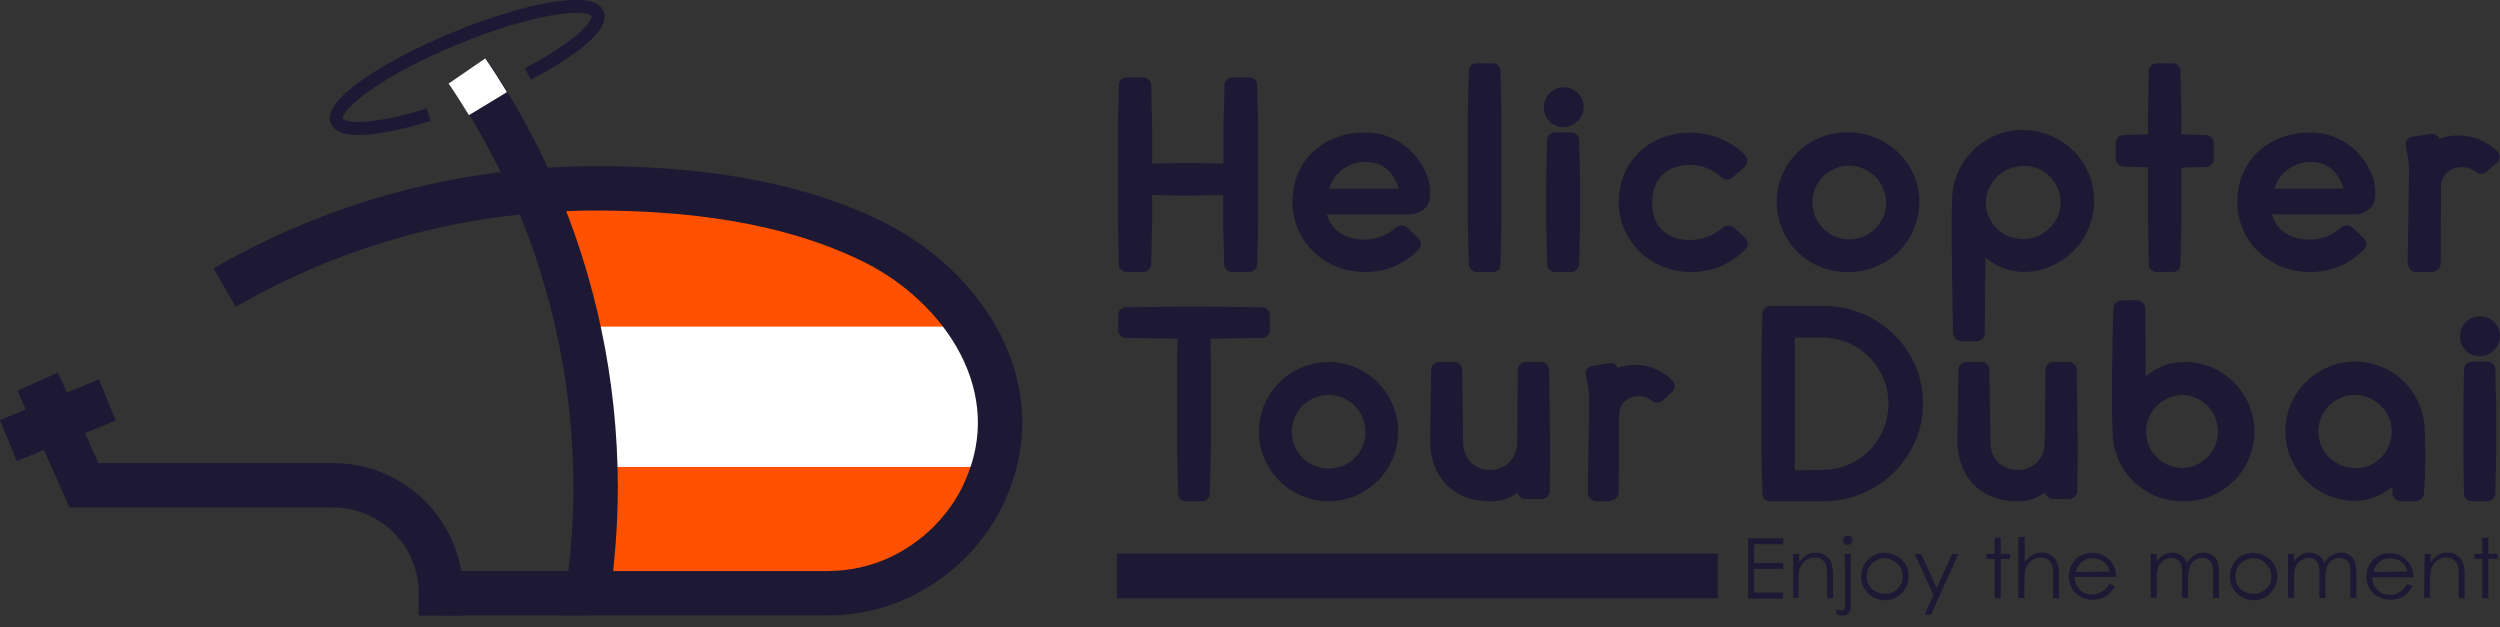 <?xml version="1.0" encoding="utf-8"?>
<!-- Generator: Adobe Illustrator 24.1.1, SVG Export Plug-In . SVG Version: 6.00 Build 0)  -->
<svg version="1.1" id="Layer_1" xmlns="http://www.w3.org/2000/svg" xmlns:xlink="http://www.w3.org/1999/xlink" x="0px" y="0px"
	 viewBox="0 0 750.1 188.2" style="enable-background:new 0 0 750.1 188.2;" xml:space="preserve">
<rect x="0" y="0" width="750.1" height="188.2" fill="#333333" stroke="none"/>
<style type="text/css">
	.st0{fill:#FF5100;}
	.st1{fill:#FFFFFF;}
	.st2{fill:none;stroke:#1D1934;stroke-width:13.33;stroke-miterlimit:10;}
	.st3{fill:none;stroke:#FFFFFF;stroke-width:13.33;stroke-miterlimit:10;}
	.st4{fill:none;stroke:#1D1934;stroke-width:3.91;stroke-miterlimit:10;}
	.st5{fill:#1D1934;}
</style>
<g id="Layer_2_1_">
	<g id="Layer_1-2">
		<polygon class="st0" points="173.9,56.6 230.8,61.8 272.9,79.2 290.7,97.5 300.1,123.3 290.7,155.6 263.9,175.6 178.6,175.6 
			178.6,130 163.5,65.7 		"/>
		<rect x="173.9" y="98" class="st1" width="121.6" height="42.1"/>
		<line class="st2" x1="178.6" y1="145.6" x2="178.6" y2="145.6"/>
		<line class="st2" x1="178.6" y1="146.3" x2="178.6" y2="145.6"/>
		<path class="st2" d="M67.4,86.3c28.3-16.4,60-26.3,92.6-29c6.1-0.5,12.3-0.8,18.5-0.8c28.1,0,58.1,3.5,83.6,16.1
			c27.2,13.5,47.3,43.9,33.5,74.5l-0.6,1.4c-5.2,10.7-13.9,19.3-24.6,24.5c-6.9,3.3-14.5,5-22.1,5h-71.9c1.5-10.5,2.3-21.2,2.3-31.8
			v-0.7c-0.1-30.4-6.4-60.4-18.5-88.2c-5.5-12.6-12.2-24.6-19.9-36"/>
		<line class="st2" x1="32.2" y1="120" x2="2.5" y2="132.2"/>
		<path class="st3" d="M146.4,31.1c-2-3.3-4.1-6.6-6.3-9.8"/>
		<path class="st2" d="M132.3,184.7V178c0-17.9-14.5-32.4-32.4-32.4l0,0H25.2l-13.9-31.1"/>
		<path class="st4" d="M158.4,22.2C172,15,180.8,7.8,179.3,4.1c-2-4.8-21.1-1.5-42.7,7.4s-37.5,20-35.5,24.8
			c1.5,3.7,12.8,2.7,27.5-1.9"/>
		<path class="st5" d="M376.1,25.5l0.3,12.5v28.8l-0.3,12.5c0,0.7-0.5,1.3-1.3,1.4c0,0,0,0-0.1,0h-5.1c-0.8,0-1.4-0.6-1.4-1.4
			L368,66.8v-9.3l-10.4,0.2H354l-9.3-0.2v9.3l-0.3,12.5c0,0.8-0.6,1.4-1.4,1.4h-5c-0.7,0-1.3-0.6-1.3-1.3c0,0,0,0,0-0.1l-0.3-12.5
			V38l0.3-12.5c0-0.7,0.6-1.3,1.3-1.4h5c0.7,0,1.4,0.6,1.4,1.4l0.3,12.5v12l9.3-0.2h3.7l10.4,0.2V38l0.2-12.5
			c0.1-0.7,0.7-1.3,1.4-1.4h5.1C375.5,24.1,376.1,24.7,376.1,25.5z"/>
		<path class="st5" d="M374.8,81.6h-5.1c-1.2,0-2.3-1-2.4-2.2v-0.1L367,66.8v-8.3l-9.4,0.2H354l-8.3-0.2v8.3l-0.3,12.6
			c-0.1,1.2-1.1,2.2-2.4,2.2h-5c-1.2,0-2.3-1-2.3-2.2v-0.1l-0.3-12.5V38l0.3-12.5c0-1.3,1-2.3,2.3-2.3h5c1.2,0,2.2,1,2.4,2.2v0.1
			l0.3,12.5v11.1l8.3-0.2h3.7l9.4,0.2V38l0.3-12.6c0.1-1.2,1.1-2.2,2.4-2.2h5.1c1.3,0,2.3,1.1,2.3,2.3l0.3,12.5v28.8l-0.3,12.6
			C377.1,80.6,376.1,81.6,374.8,81.6L374.8,81.6z M369.3,79.3c0,0.2,0.2,0.5,0.5,0.5h5.1c0.2,0,0.4-0.2,0.4-0.4l0.3-12.6V38
			l-0.3-12.5c0-0.2-0.2-0.4-0.4-0.4h-5.1c-0.2,0-0.4,0.3-0.5,0.5L369,38v13.1l-11.3-0.3H354L343.8,51V38l-0.2-12.5
			c0-0.3-0.2-0.5-0.5-0.5H338c-0.2,0-0.4,0.2-0.4,0.4L337.4,38v28.8l0.3,12.5c0,0.3,0.1,0.4,0.4,0.4h5c0.3,0,0.5-0.2,0.5-0.5
			l0.3-12.5V56.5l10.3,0.3h3.7l11.3-0.3v10.3L369.3,79.3z"/>
		<path class="st5" d="M428.1,59.4c-0.1,2.3-2.6,4-4.9,4h-25.3c-0.4,0-0.7,0.3-0.8,0.7c0,0.1,0,0.1,0,0.2c1.6,6.2,6.9,8.6,12.6,8.6
			c3.6-0.1,7.1-1.5,9.8-3.9c0.6-0.6,1.5-0.6,2.1,0l3.3,3.2c0.6,0.5,0.7,1.4,0.2,2c-0.1,0.1-0.1,0.1-0.2,0.2
			c-4.1,4.1-9.6,6.4-15.4,6.3c-12.8,0-22.4-10.3-20.6-23.1c1.5-11.2,11.6-17.8,23-16.7c9.3,1,16.2,9.7,16.2,16.7
			C428.2,57.6,428.2,58.4,428.1,59.4z M397.8,56.5c-0.1,0.4,0.1,0.8,0.5,1c0.1,0,0.1,0,0.2,0h21.3c0.4,0,0.8-0.4,0.8-0.8
			c0-0.1,0-0.1,0-0.2c-1.2-4.1-4.2-8.8-10.9-8.8C404.2,47.6,399.3,51.2,397.8,56.5z"/>
		<path class="st5" d="M409.6,81.6c-6.4,0.1-12.5-2.6-16.7-7.3c-4-4.6-5.8-10.8-4.9-16.9c1.5-11.4,11.6-18.7,24-17.5
			c9.8,1,17.1,10.1,17.1,17.6c0,0,0,0.8-0.1,1.9c-0.1,2.9-3.2,4.9-5.8,4.9h-25.1c1.9,6.6,8,7.6,11.6,7.6c3.4-0.1,6.6-1.4,9.1-3.6
			c1-0.9,2.5-0.9,3.4,0l3.3,3.1c1,0.9,1.1,2.4,0.2,3.4c-0.1,0.1-0.1,0.1-0.2,0.2C421.4,79.3,415.6,81.7,409.6,81.6z M409.4,41.7
			c-10.2,0-18.2,6.4-19.5,16c-0.9,5.5,0.8,11.1,4.4,15.4c3.9,4.3,9.5,6.8,15.3,6.7c5.5,0.1,10.8-2.1,14.8-6c0.1-0.1,0.2-0.3,0.2-0.4
			s-0.1-0.3-0.2-0.4l-3.4-3.2c-0.2-0.2-0.6-0.2-0.8,0c-2.9,2.5-6.6,4-10.4,4.2c-7.1,0-12-3.4-13.5-9.3v-0.1c-0.2-0.9,0.4-1.8,1.4-2
			c0.1,0,0.2,0,0.3,0h25.3c1.8,0,3.9-1.4,3.9-3.1l0,0c0.1-1,0.1-1.8,0.1-1.8c0-6.5-6.7-14.8-15.4-15.7
			C411,41.8,410.2,41.7,409.4,41.7z M419.8,58.5h-21.3c-1,0-1.7-0.8-1.7-1.7c0-0.2,0-0.4,0.1-0.5c1.7-5.7,6.9-9.6,12.8-9.5
			c7.8,0,10.7,5.9,11.8,9.5c0.2,0.5,0.1,1.1-0.2,1.6C420.9,58.3,420.4,58.5,419.8,58.5z M419.7,56.8L419.7,56.8z M398.8,56.6h20.9
			c-1.2-3.7-3.8-8-9.9-8C404.7,48.5,400.2,51.8,398.8,56.6L398.8,56.6z"/>
		<path class="st5" d="M449.4,21.4l0.3,12.9v32l-0.3,13c0,0.8-0.6,1.4-1.4,1.4h-4.9c-0.8,0-1.4-0.6-1.4-1.4l-0.3-13v-32l0.3-12.9
			c0-0.8,0.6-1.4,1.4-1.4l0,0h4.9C448.8,20,449.4,20.6,449.4,21.4C449.4,21.3,449.4,21.3,449.4,21.4z"/>
		<path class="st5" d="M448,81.6h-4.9c-1.3,0-2.3-1-2.4-2.3l-0.3-13v-32l0.3-13c0-1.3,1-2.3,2.3-2.3l0,0h4.9c1.3,0,2.3,1,2.3,2.3
			l0,0l0.3,12.9v32l-0.3,13C450.4,80.6,449.3,81.6,448,81.6L448,81.6z M443.1,20.9c-0.2,0-0.4,0.2-0.5,0.4l0,0l-0.3,13v32l0.3,13
			c0,0.2,0.2,0.4,0.5,0.4h4.9c0.2,0,0.4-0.2,0.5-0.4l0.2-13v-32l-0.2-12.9c0-0.2-0.2-0.4-0.5-0.4l0,0L443.1,20.9z"/>
		<path class="st5" d="M474.2,32.2c-0.1,2.8-2.4,5-5.2,5c-2.8,0.1-5.2-2-5.3-4.8s2-5.2,4.8-5.3c0.1,0,0.3,0,0.4,0
			C471.8,27.1,474.1,29.3,474.2,32.2z M471.4,40.8h-4.8c-0.8,0-1.5,0.6-1.5,1.4l0,0l-0.3,12.9v11.2l0.3,13c0,0.8,0.7,1.4,1.5,1.4
			h4.8c0.8,0,1.4-0.6,1.4-1.3l0,0l0.3-13V55.1l-0.3-12.9C472.8,41.4,472.2,40.8,471.4,40.8C471.4,40.8,471.4,40.7,471.4,40.8z"/>
		<path class="st5" d="M471.4,81.6h-4.8c-1.3,0-2.4-1-2.4-2.3l-0.3-13V55.1l0.3-13c0-1.3,1.1-2.4,2.4-2.4l0,0h4.8
			c1.3,0,2.4,1,2.4,2.3c0,0,0,0,0,0.1l0.3,13v11.2l-0.3,13C473.7,80.6,472.7,81.6,471.4,81.6L471.4,81.6z M466.6,41.7
			c-0.3,0-0.5,0.2-0.5,0.5l0,0l-0.3,13v11.1l0.2,13c0,0.3,0.3,0.5,0.5,0.4h4.8c0.2,0,0.4-0.2,0.5-0.4l0,0l0.3-13V55.1l-0.3-12.9
			c0-0.3-0.1-0.5-0.4-0.5c0,0,0,0-0.1,0C471.3,41.7,466.6,41.7,466.6,41.7z M469,38.2c-3.3-0.1-5.9-2.9-5.8-6.2s2.9-5.9,6.2-5.8
			c3.2,0.1,5.8,2.7,5.8,6C475,35.5,472.3,38.1,469,38.2L469,38.2z M469,28c-2.3-0.1-4.2,1.6-4.3,3.9s1.6,4.2,3.9,4.3
			c0.1,0,0.3,0,0.4,0c2.3,0.1,4.2-1.6,4.3-3.9s-1.6-4.2-3.9-4.3C469.3,28,469.1,28,469,28z"/>
		<path class="st5" d="M522.9,72.1c0.6,0.5,0.7,1.4,0.2,2l-0.1,0.1c-4.2,4.3-10,6.6-16,6.5c-11.3-0.1-20.4-8.9-20.4-19.9
			s8-20,20.5-20c6.4,0,12.6,3,15.8,6.5c0.5,0.6,0.4,1.5-0.2,2.1l-3.4,3.1c-0.6,0.5-1.5,0.6-2.1,0.1c-2.7-2.7-6.4-4.1-10.3-4
			c-7.5,0-12.2,4.9-12.2,12.3S498.8,73,507,73c3.8,0,7.6-1.5,10.4-4c0.6-0.5,1.4-0.4,2,0.1L522.9,72.1z"/>
		<path class="st5" d="M507.3,81.6H507c-11.8-0.1-21.3-9.4-21.3-20.8c0-12.2,9-21,21.5-21c7.1,0,13.4,3.4,16.5,6.8v0.1
			c0.8,1,0.7,2.5-0.3,3.4l-3.5,3.1c-0.9,0.9-2.3,0.9-3.3,0.1c-2.6-2.5-6.1-3.9-9.7-3.8c-6.9,0-11.2,4.3-11.2,11.3S499.9,72,507.1,72
			c3.6,0,7.1-1.3,9.9-3.8c1-0.8,2.4-0.7,3.3,0.1l3.3,3c0.5,0.4,0.8,1.1,0.8,1.7c0,0.7-0.2,1.3-0.7,1.8
			C519.4,79.3,513.4,81.7,507.3,81.6z M507.1,41.7c-11.5,0-19.6,7.9-19.6,19.1c0,10.4,8.7,18.9,19.4,18.9c5.7,0.2,11.3-2.1,15.3-6.2
			c0.1-0.1,0.2-0.2,0.2-0.4c0-0.1-0.1-0.3-0.2-0.3l0,0l-3.3-3.1c-0.2-0.2-0.5-0.2-0.7,0c-3,2.7-6.9,4.2-11,4.2
			c-8.3,0-13.2-4.9-13.2-13.1s5.1-13.2,13.1-13.2c4-0.1,8,1.4,10.9,4.2c0.2,0.2,0.6,0.1,0.8,0l3.4-3.1c0.2-0.2,0.2-0.6,0.1-0.8
			C518.2,43.9,512.8,41.7,507.1,41.7z"/>
		<path class="st5" d="M575,60.7c0.2,11.3-8.7,20.6-20,20.8s-20.6-8.7-20.8-20s8.7-20.6,20-20.8c0.1,0,0.3,0,0.4,0
			c11.1-0.2,20.3,8.7,20.5,19.9C575,60.6,575,60.7,575,60.7z M542.3,60.7c-0.2,6.8,5.2,12.4,12,12.6s12.4-5.2,12.6-12
			c0.2-6.8-5.2-12.4-12-12.6c-0.1,0-0.2,0-0.3,0C547.8,48.7,542.4,54,542.3,60.7L542.3,60.7z"/>
		<path class="st5" d="M554.5,81.6c-11.6,0.3-21.1-8.9-21.4-20.5S542,40,553.6,39.7c0.3,0,0.6,0,0.9,0c11.8,0,21.4,9.4,21.4,20.9
			C575.8,72.4,566.2,81.8,554.5,81.6z M554.5,41.7c-10.5,0.3-18.8,9-18.5,19.5s9,18.8,19.5,18.5c10.3-0.3,18.5-8.7,18.5-19
			C573.9,50.1,565.2,41.6,554.5,41.7L554.5,41.7z M554.5,73.7c-7.2-0.2-12.9-6.1-12.7-13.3s6.1-12.9,13.3-12.7
			c7.1,0.2,12.7,5.9,12.7,13C567.7,67.9,561.8,73.8,554.5,73.7C554.6,73.7,554.5,73.7,554.5,73.7L554.5,73.7z M554.5,49.7
			c-6.1,0.2-10.9,5.3-10.7,11.4s5.3,10.9,11.4,10.7c6-0.2,10.8-5.1,10.7-11.1C565.8,54.5,560.7,49.6,554.5,49.7L554.5,49.7
			L554.5,49.7z"/>
		<path class="st5" d="M586.7,59.8c0.3-11.3,9.7-20.1,20.9-19.8c11.3,0.3,20.1,9.7,19.8,20.9c-0.3,11-9.3,19.8-20.4,19.8
			c-4.3,0-9.6-2.3-11.8-5.3c-0.1-0.1-0.2-0.2-0.3-0.1c-0.1,0-0.1,0.1-0.1,0.2l-0.2,24.3c0,0.9-0.8,1.6-1.7,1.6h-4.4
			c-0.9,0-1.6-0.7-1.6-1.6C587,99.8,586.2,70.3,586.7,59.8z M605.5,72.5c6.5,0.7,12.4-4,13.1-10.6c0.7-6.5-4-12.4-10.6-13.1
			c-6.5-0.7-12.4,4-13.1,10.6c-0.1,1-0.1,1.9,0,2.9C595.8,67.7,600.1,71.9,605.5,72.5L605.5,72.5z"/>
		<path class="st5" d="M593,102.4h-4.4c-1.4,0-2.6-1.1-2.6-2.6c0-0.3-0.7-29.6-0.3-40.1h1h-1c0.3-11.8,10.1-21.1,21.9-20.7
			s21.1,10.1,20.7,21.9c-0.3,11.5-9.8,20.7-21.3,20.7c-4.1-0.1-8.1-1.6-11.3-4.3l-0.2,22.5C595.6,101.3,594.4,102.4,593,102.4z
			 M607.1,41.7c-10.3-0.1-18.8,7.8-19.4,18.1c-0.5,10.4,0.3,39.7,0.3,40c0,0.4,0.3,0.7,0.7,0.7l0,0h4.4c0.4,0,0.7-0.3,0.7-0.7
			l0.2-24.3c0-0.6,0.6-1.1,1.2-1.1c0.4,0,0.7,0.2,0.9,0.5c2,2.7,7,4.8,11.1,4.8c10.5,0,19-8.5,19-19S617.6,41.7,607.1,41.7
			L607.1,41.7z M594.5,76L594.5,76z M595.8,75.5L595.8,75.5z M607.1,73.6c-0.6,0-1.1,0-1.7-0.1c-5.9-0.7-10.5-5.2-11.3-11.1
			c-0.5-3.9,0.8-7.8,3.6-10.6c2.9-2.9,7-4.3,11.1-3.8c5.9,0.7,10.5,5.2,11.3,11.1c0.5,3.9-0.8,7.8-3.6,10.6
			C614,72.2,610.6,73.6,607.1,73.6L607.1,73.6z M607.1,49.8c-3,0-6,1.2-8.1,3.4c-2.4,2.4-3.5,5.7-3.1,9c0.7,5,4.7,8.9,9.7,9.4l0,0
			c3.5,0.5,7-0.7,9.5-3.3c2.4-2.4,3.5-5.7,3.1-9c-0.7-5-4.7-8.9-9.7-9.5C608.1,49.8,607.6,49.8,607.1,49.8L607.1,49.8z"/>
		<path class="st5" d="M663.2,42.9v4.8c0,0.8-0.6,1.4-1.4,1.5l-8.2,0.2v17l-0.3,13c0,0.8-0.6,1.4-1.4,1.4h-4.8
			c-0.8,0-1.5-0.6-1.5-1.4l-0.3-13v-17l-8.2-0.2c-0.8,0-1.4-0.6-1.4-1.4v-4.9c0-0.8,0.6-1.4,1.4-1.5l8.2-0.2v-6.9l0.3-12.9
			c0-0.8,0.7-1.4,1.4-1.4l0,0h4.8c0.8,0,1.4,0.6,1.4,1.3l0,0l0.3,12.9v6.9l8.2,0.2C662.6,41.5,663.2,42.1,663.2,42.9z"/>
		<path class="st5" d="M651.9,81.6h-4.8c-1.3,0-2.4-1-2.4-2.3l-0.2-13V50.2l-7.4-0.2c-1.2-0.1-2.2-1.1-2.3-2.3v-4.8
			c0-1.3,1-2.3,2.3-2.4h0.1l7.3-0.2v-6l0.2-13c0-1.3,1.1-2.3,2.4-2.3l0,0h4.8c1.3,0,2.3,1,2.3,2.3c0,0,0,0,0,0.1l0.3,12.9v6l7.4,0.2
			c1.3,0.1,2.2,1.1,2.3,2.4v4.8c0,1.3-1,2.3-2.3,2.4h-0.1l-7.3,0.2v16.1l-0.3,13C654.2,80.6,653.2,81.6,651.9,81.6z M637.2,48.1
			l9.1,0.3v17.9l0.3,13c0,0.3,0.3,0.5,0.5,0.4h4.8c0.2,0,0.4-0.2,0.5-0.4l0.3-13V48.4l9.1-0.3c0.2,0,0.5-0.2,0.5-0.5v-4.8
			c0-0.3-0.3-0.5-0.5-0.5l-9.1-0.3v-7.8l-0.3-12.9c0-0.2-0.2-0.4-0.4-0.5l0,0h-4.8c-0.2,0-0.5,0.1-0.5,0.4l-0.3,13V42l-9.1,0.3
			c-0.3,0-0.5,0.1-0.5,0.5v4.8C636.7,48,637,48.1,637.2,48.1z"/>
		<path class="st5" d="M711.7,59.4c-0.1,2.3-2.6,4-4.9,4h-25.3c-0.4,0-0.7,0.3-0.8,0.7c0,0.1,0,0.1,0,0.2c1.6,6.2,6.9,8.6,12.6,8.6
			c3.6-0.1,7-1.5,9.8-3.9c0.6-0.6,1.5-0.6,2.2,0l3.3,3.2c0.6,0.5,0.7,1.4,0.1,2l-0.1,0.1c-4.1,4.1-9.6,6.4-15.4,6.3
			c-12.8,0-22.4-10.3-20.6-23.1c1.5-11.2,11.6-17.8,23-16.7c9.3,1,16.2,9.7,16.2,16.7C711.8,57.6,711.8,58.4,711.7,59.4z
			 M681.4,56.5c-0.1,0.4,0.1,0.9,0.6,1c0.1,0,0.1,0,0.2,0h21.3c0.4,0,0.8-0.4,0.8-0.8c0-0.1,0-0.1,0-0.2c-1.3-4.1-4.2-8.8-10.8-8.8
			C687.8,47.6,682.9,51.2,681.4,56.5z"/>
		<path class="st5" d="M693.1,81.6c-6.4,0.1-12.4-2.6-16.7-7.3c-4-4.6-5.8-10.8-4.9-16.9c1.5-11.3,11.6-18.7,24.1-17.5
			c9.8,1,17.1,10.1,17.1,17.6c0,0,0,0.8-0.1,1.9c-0.1,2.9-3.2,4.9-5.8,4.9h-25.1c1.8,6.6,8,7.6,11.6,7.6c3.4-0.1,6.6-1.4,9.1-3.6
			c1-0.9,2.5-0.9,3.5,0l3.3,3.1c1,0.9,1.1,2.4,0.2,3.4c-0.1,0.1-0.1,0.1-0.2,0.2C704.9,79.3,699.2,81.7,693.1,81.6z M693,41.7
			c-10.2,0-18.2,6.4-19.5,16c-0.9,5.5,0.8,11.2,4.4,15.4c3.9,4.3,9.4,6.8,15.3,6.7c5.5,0.1,10.8-2.1,14.8-6c0.1-0.1,0.2-0.3,0.2-0.4
			s-0.1-0.3-0.2-0.4l-3.3-3.2c-0.2-0.2-0.6-0.2-0.8,0c-2.9,2.5-6.6,4-10.4,4.2c-7.1,0-12-3.4-13.5-9.3v-0.1c-0.1-0.5,0-1,0.4-1.4
			c0.3-0.4,0.8-0.6,1.3-0.6H707c1.8,0,3.9-1.4,3.9-3.1l0,0c0.1-1,0.1-1.8,0.1-1.8c0-6.5-6.7-14.8-15.4-15.7
			C694.6,41.8,693.8,41.7,693,41.7z M703.4,58.5h-21.3c-0.6,0-1.1-0.3-1.4-0.7c-0.3-0.5-0.4-1-0.3-1.5c1.7-5.7,6.9-9.6,12.8-9.5
			c7.7,0,10.7,5.9,11.8,9.5c0.3,0.9-0.2,1.9-1.1,2.2C703.8,58.5,703.6,58.5,703.4,58.5L703.4,58.5z M703.3,56.8L703.3,56.8z
			 M682.4,56.6h20.8c-1.2-3.7-3.8-8-9.9-8C688.3,48.6,683.8,51.8,682.4,56.6L682.4,56.6z"/>
		<path class="st5" d="M748.6,48.3l-3.2,2.8c-0.6,0.4-1.3,0.4-1.9-0.1c-5.6-3.8-12.1-0.7-12.1,5.2l0,22.8c0,0.9-0.8,1.7-1.7,1.7
			c0,0,0,0-0.1,0h-4.3c-0.9,0-1.8-0.7-1.8-1.6c0,0,0,0,0-0.1l0.4-27.2c0-2.8-0.4-5.5-1-8.3c-0.1-0.7,0.4-1.4,1.1-1.4
			c0.1,0,0.2,0,0.2,0l5.5-0.9c0.6,0,1.2,0.4,1.5,1c0.1,0.3,0.2,0.6,0.3,0.9c5.9-2.5,12.7-1.3,17.2,3.2c0.5,0.5,0.5,1.4,0,2
			C748.7,48.3,748.6,48.3,748.6,48.3z"/>
		<path class="st5" d="M729.5,81.6h-4.3c-1.5,0.1-2.7-1.1-2.8-2.6c0,0,0,0,0-0.1l0.4-27.2c0-2.2-0.2-4.3-0.7-6.4
			c-0.1-0.6-0.2-1.1-0.3-1.7c-0.1-0.6,0-1.2,0.4-1.7c0.5-0.5,1.1-0.9,1.8-0.9l5.6-0.9c1,0,1.9,0.6,2.4,1.5c6-2.1,12.7-0.7,17.3,3.8
			c0.5,0.5,0.8,1.2,0.7,1.9c0,0.6-0.4,1.2-0.9,1.6l-3.2,2.8c-0.9,0.6-2.2,0.6-3-0.1c-2.1-1.6-4.9-1.9-7.3-0.8c-2,1-3.2,3-3.2,5.2
			l-0.1,23C732.3,80.5,731.1,81.7,729.5,81.6C729.6,81.6,729.6,81.6,729.5,81.6z M724.2,43.1c-0.1,0-0.3,0.1-0.4,0.2
			c0,0-0.1,0.1,0,0.1v0.1c0.1,0.5,0.2,1,0.3,1.6c0.5,2.2,0.8,4.5,0.8,6.8L724.4,79c0,0.4,0.3,0.7,0.7,0.7h0.1h4.3
			c0.4,0,0.8-0.2,0.8-0.7v-0.1l0.1-22.8c-0.1-2.9,1.6-5.6,4.2-6.9c3.1-1.4,6.7-1,9.4,1l0,0c0.2,0.2,0.5,0.2,0.7,0.1l3.3-2.7
			c0.1-0.1,0.2-0.2,0.2-0.3c0-0.2-0.1-0.3-0.2-0.4c-4.3-4.1-10.7-5.3-16.1-2.9l-1.4,0.6v-1.5c0-0.1-0.1-0.2-0.2-0.6
			c-0.1-0.2-0.3-0.3-0.5-0.4L724.2,43.1z"/>
		<path class="st5" d="M380.1,94.5v4.6c0,0.8-0.6,1.4-1.4,1.4l-16.5,0.3l0.1,6.1v28.8l-0.3,12.5c0,0.8-0.6,1.4-1.4,1.4l0,0h-4.9
			c-0.8,0-1.4-0.6-1.4-1.4l0,0l-0.3-12.5v-28.8l0.1-6.1l-16.5-0.3c-0.8,0-1.4-0.6-1.4-1.4v-4.6c0-0.8,0.6-1.4,1.4-1.4l14.6-0.3h11.7
			l14.6,0.3C379.5,93.1,380.1,93.7,380.1,94.5z"/>
		<path class="st5" d="M360.7,150.4h-4.9c-1.3,0-2.3-1-2.3-2.3c0,0,0,0,0-0.1l-0.3-12.5v-28.8l0.1-5.1l-15.6-0.2
			c-1.2-0.1-2.2-1.1-2.2-2.3v-4.6c0-1.2,1-2.2,2.2-2.3h0.1l14.6-0.2h11.7l14.7,0.2c1.2,0.1,2.2,1.1,2.2,2.3v4.6c0,1.2-1,2.2-2.2,2.3
			h-0.1l-15.5,0.2l0.1,5.1v28.8L363,148C363,149.3,362,150.4,360.7,150.4L360.7,150.4z M337.9,99.5l17.4,0.3l-0.1,7v28.8l0.3,12.5
			c0,0.2,0.2,0.4,0.4,0.4l0,0h4.9c0.2,0,0.4-0.2,0.4-0.4l0,0l0.3-12.6v-28.8l-0.1-7l17.4-0.3c0.2,0,0.5-0.2,0.5-0.4v-4.6
			c0-0.3-0.3-0.4-0.5-0.4l-14.5-0.3h-11.7L337.9,94c-0.2,0-0.5,0.2-0.5,0.4V99C337.4,99.3,337.6,99.5,337.9,99.5z"/>
		<path class="st5" d="M418.6,129.5c0,11.1-8.9,20.1-20,20.2c-11.1,0-20.1-8.9-20.2-20c0-11.1,8.9-20.1,20-20.2l0,0
			c11-0.1,20,8.8,20.1,19.9C418.6,129.4,418.6,129.4,418.6,129.5z M386.4,129.5c-0.1,6.7,5.3,12.1,12,12.2c6.7,0.1,12.1-5.3,12.2-12
			s-5.3-12.1-12-12.2h-0.1C391.9,117.5,386.5,122.8,386.4,129.5z"/>
		<path class="st5" d="M398.5,150.4c-11.5-0.1-20.8-9.5-20.8-21c0.1-11.5,9.5-20.8,21-20.8c11.5,0.1,20.8,9.4,20.8,20.9
			C419.5,141.1,410.1,150.4,398.5,150.4z M398.5,110.5c-10.5,0.1-18.9,8.7-18.8,19.2s8.7,18.9,19.2,18.8c10.4-0.1,18.8-8.6,18.8-19
			C417.6,118.9,409,110.4,398.5,110.5C398.5,110.4,398.5,110.4,398.5,110.5z M398.5,142.5c-7.2-0.1-12.9-5.9-12.8-13.1
			c0.1-7.2,5.9-12.9,13.1-12.8c7.1,0.1,12.8,5.8,12.8,12.9C411.6,136.6,405.7,142.5,398.5,142.5L398.5,142.5L398.5,142.5z
			 M398.5,118.5c-6.1,0.1-11,5.1-10.9,11.2c0.1,6.1,5.1,11,11.2,10.9s11-5,10.9-11.1C409.6,123.3,404.6,118.4,398.5,118.5
			C398.5,118.4,398.5,118.4,398.5,118.5L398.5,118.5z"/>
		<path class="st5" d="M430.3,111c0-0.8,0.6-1.5,1.4-1.5l0,0h4.5c0.8,0,1.5,0.6,1.5,1.4l0,0l0.3,21.5c0,12.6,18.2,12.6,18.2,0
			l0.2-21.5c0-0.8,0.6-1.5,1.4-1.5l0,0h4.6c0.8,0,1.5,0.6,1.5,1.4c0,0,0,0,0,0.1l0.3,22.5l-0.1,13.8c0,0.8-0.6,1.5-1.4,1.5l0,0h-4.9
			c-0.8,0-1.4-0.6-1.5-1.4v-2c-2,2.7-5,4.1-9.2,4.1c-11.6,0-17.1-8.4-17.1-17L430.3,111z"/>
		<path class="st5" d="M447.1,150.4c-12.5,0-18-9-18-17.9l0.3-21.5c0-1.3,1.1-2.4,2.4-2.4h4.5c1.3,0,2.4,1.1,2.4,2.4l0.3,21.5
			c0,5.9,4.2,8.5,8.1,8.5s8.1-2.7,8.1-8.5l0.2-21.5c0-1.3,1.1-2.4,2.4-2.4h4.6c1.3,0,2.4,1.1,2.4,2.4l0.3,22.5l-0.1,13.8
			c0,1.3-1.1,2.4-2.4,2.4l0,0h-4.9c-1.2,0-2.2-0.8-2.4-2C453.1,149.6,450.1,150.5,447.1,150.4z M431.8,110.4c-0.3,0-0.5,0.2-0.5,0.5
			l0,0l0,0l-0.3,21.5c0,8,5,16,16.2,16c3.8,0,6.6-1.2,8.4-3.7l1.7-2.3v4.8c0,0.3,0.3,0.5,0.5,0.5h4.9c0.3,0,0.5-0.2,0.5-0.5l0,0
			l0.1-13.8L463,111c0-0.3-0.2-0.5-0.5-0.5l0,0h-4.6c-0.3,0-0.5,0.2-0.5,0.5l0,0l-0.2,21.5c0,6.8-5,10.4-10,10.4
			c-2.5,0-5-0.9-6.9-2.6c-2.1-2-3.3-4.9-3.1-7.8l-0.3-21.5c0-0.3-0.2-0.5-0.5-0.5l0,0L431.8,110.4z"/>
		<path class="st5" d="M501,117.1l-3,2.7c-0.5,0.4-1.3,0.4-1.8-0.1c-5.3-3.8-11.4-0.6-11.4,5.2l-0.1,22.8c0,0.9-0.7,1.7-1.6,1.7H483
			h-4c-0.9,0-1.7-0.7-1.7-1.6v-0.1l0.4-27.2c-0.1-2.8-0.4-5.5-1-8.2c-0.1-0.7,0.4-1.3,1.1-1.4c0.1,0,0.1,0,0.2,0l5.2-0.9
			c0.6,0,1.2,0.4,1.4,1c0.1,0.3,0.2,0.6,0.2,0.9c5.5-2.5,12.1-1.3,16.3,3.1C501.7,115.6,501.6,116.5,501,117.1L501,117.1z"/>
		<path class="st5" d="M483,150.4h-4c-1.4,0-2.6-1.1-2.6-2.6c0,0,0,0,0-0.1l0.4-27.2c0-2.2-0.2-4.3-0.7-6.4
			c-0.1-0.6-0.2-1.1-0.3-1.7c-0.1-0.6,0-1.2,0.4-1.7s1-0.8,1.7-0.9l5.3-0.9c1,0,1.9,0.6,2.2,1.5c5.7-2.1,12.1-0.6,16.4,3.8
			c0.5,0.5,0.7,1.2,0.7,1.8c0,0.6-0.3,1.2-0.8,1.6l-3.1,2.8c-0.9,0.6-2.1,0.6-2.9-0.1c-1.9-1.6-4.6-1.9-6.9-0.8
			c-1.9,1-3.1,3.1-3,5.3l-0.1,22.8c0,1.4-1.1,2.6-2.6,2.6C483.1,150.4,483.1,150.4,483,150.4z M478,111.8c-0.1,0-0.3,0.1-0.3,0.2
			c0,0-0.1,0.1,0,0.2v0.1c0.1,0.5,0.2,1,0.3,1.6c0.5,2.2,0.7,4.5,0.7,6.8l-0.4,27.2c0,0.4,0.3,0.7,0.7,0.7c0,0,0,0,0.1,0h4
			c0.4,0,0.7-0.3,0.8-0.7v-0.1L484,125c-0.1-2.9,1.5-5.6,4.1-6.9c2.9-1.4,6.3-1,8.8,1l0,0c0.2,0.1,0.4,0.2,0.6,0.1l3-2.7
			c0.1-0.1,0.2-0.2,0.2-0.3c0-0.2-0.1-0.3-0.2-0.5c-3.9-4.1-10-5.3-15.2-2.9l-1.3,0.6V112c0-0.2-0.1-0.4-0.2-0.6s-0.3-0.3-0.5-0.4
			L478,111.8z"/>
		<path class="st5" d="M576,121.2c0,15.6-13.1,28.3-28.8,28.3h-16.1c-0.8,0-1.4-0.6-1.4-1.4l0,0l-0.3-12.5v-28.8l0.3-12.5
			c0-0.8,0.6-1.4,1.4-1.4h16.1C562.9,92.8,576,105.6,576,121.2z M567.8,121.2c0-11.4-9.3-20.7-20.7-20.8l-9.7-0.1l0.1,6.5v28.8
			l-0.1,6.5l9.7-0.1C558.6,141.9,567.9,132.6,567.8,121.2L567.8,121.2z"/>
		<path class="st5" d="M547.2,150.4h-16.1c-1.3,0-2.3-1-2.3-2.3c0,0,0,0,0-0.1l-0.3-12.5v-28.8l0.3-12.6c0-1.3,1.1-2.3,2.3-2.3h16.1
			c16.4,0,29.8,13.1,29.8,29.2S563.6,150.4,547.2,150.4z M531.1,93.8c-0.2,0-0.4,0.2-0.4,0.4l-0.3,12.6v28.8l0.3,12.5
			c0,0.2,0.2,0.4,0.4,0.4l0,0h16.1c15.4,0,27.9-12.3,27.9-27.3s-12.5-27.4-27.9-27.4C547.2,93.8,531.1,93.8,531.1,93.8z M536.5,143
			l0.1-7.4v-28.8l-0.1-7.4l10.7,0.1c12,0.3,21.5,10.2,21.2,22.2c-0.2,11.6-9.6,21-21.2,21.2L536.5,143z M538.5,101.3l0.1,5.5v28.8
			l-0.1,5.5l8.7-0.1c11-0.2,19.6-9.3,19.4-20.3c-0.2-10.6-8.8-19.2-19.4-19.4L538.5,101.3z"/>
		<path class="st5" d="M588.6,111c0-0.8,0.6-1.5,1.4-1.5l0,0h4.5c0.8,0,1.5,0.6,1.5,1.4l0,0l0.3,21.5c0,12.6,18.2,12.6,18.2,0
			l0.2-21.5c0-0.8,0.6-1.5,1.4-1.5l0,0h4.6c0.8,0,1.4,0.7,1.4,1.4l0.3,22.5l-0.1,13.8c0,0.8-0.6,1.5-1.4,1.5l0,0H616
			c-0.8,0-1.4-0.6-1.5-1.4v-2c-2,2.7-5,4.1-9.2,4.1c-11.7,0-17.1-8.4-17.1-17L588.6,111z"/>
		<path class="st5" d="M605.3,150.4c-12.5,0-18-9-18-17.9l0.3-21.5c0-1.3,1.1-2.4,2.4-2.4h4.5c1.3,0,2.4,1.1,2.4,2.4l0,0l0.3,21.5
			c0,5.9,4.2,8.5,8.2,8.5s8.1-2.7,8.1-8.5l0.2-21.5c0-1.3,1.1-2.4,2.4-2.4h4.6c1.3,0,2.4,1.1,2.4,2.4l0.3,22.5l-0.1,13.8
			c0,1.3-1.1,2.4-2.4,2.4l0,0H616c-1.2,0-2.2-0.9-2.4-2C611.3,149.5,608.4,150.5,605.3,150.4z M590,110.4c-0.3,0-0.5,0.2-0.5,0.5
			l0,0l0,0l-0.3,21.5c0,8,5,16,16.2,16c3.8,0,6.6-1.2,8.4-3.7l1.7-2.3v4.8c0,0.3,0.2,0.5,0.5,0.5h4.9c0.3,0,0.5-0.2,0.5-0.5l0,0
			l0.1-13.8l-0.2-22.4c0-0.3-0.2-0.5-0.5-0.5l0,0h-4.6c-0.3,0-0.5,0.2-0.5,0.5l0,0l-0.2,21.5c0,6.8-5,10.4-10,10.4
			c-2.5,0-5-0.9-6.9-2.6c-2.1-2-3.3-4.9-3.1-7.8L595,111c0-0.3-0.2-0.5-0.5-0.5l0,0L590,110.4z"/>
		<path class="st5" d="M635.1,92.6c0-0.9,0.8-1.6,1.7-1.6h4.3c0.9,0,1.6,0.7,1.6,1.6l0.1,22c0,0.2,0.3,0.3,0.5,0.2
			c2.3-3,7.4-5.3,11.6-5.3c11,0,20,9,20,20s-9,20-20,20c-10.7,0-19.5-8.4-20-19.1C634.3,119.9,635.1,92.6,635.1,92.6z M643.1,127.9
			c-0.9,6.5,3.7,12.6,10.3,13.4s12.6-3.7,13.4-10.3c0.9-6.5-3.7-12.6-10.3-13.4c-1-0.1-2.1-0.1-3.2,0
			C648,118.4,643.8,122.6,643.1,127.9L643.1,127.9z"/>
		<path class="st5" d="M654.9,150.4c-11.2,0.1-20.5-8.7-21-19.9c-0.6-10.3,0.1-37.2,0.2-37.9c0.1-1.4,1.2-2.5,2.7-2.5h4.3
			c1.4,0,2.6,1.1,2.6,2.5l0,0l0.1,20.3c3.1-2.7,7.1-4.2,11.2-4.3c11.5-0.3,21.1,8.9,21.4,20.4s-8.9,21.1-20.4,21.4
			C655.5,150.4,655.2,150.4,654.9,150.4L654.9,150.4z M636.8,91.9c-0.4,0-0.7,0.3-0.8,0.7l0,0c0,0.3-0.7,27.4-0.2,37.8
			c0.5,10.5,9.4,18.7,19.9,18.2s18.7-9.4,18.2-19.9c-0.4-10.2-8.9-18.3-19.1-18.3c-4,0-8.8,2.1-10.9,4.9l-0.1,0.1
			c-0.4,0.4-0.9,0.5-1.4,0.3c-0.4-0.2-0.7-0.6-0.7-1.1l-0.1-22c0-0.4-0.3-0.7-0.7-0.7H636.8z M643.8,114.6L643.8,114.6z M655,142.3
			c-3.4,0-6.8-1.4-9.2-3.8c-5-5-5-13.2,0.1-18.2c2-2,4.6-3.3,7.4-3.6c4-0.5,8,0.8,10.9,3.7c5,5,5,13.1,0,18.1c-2,2-4.6,3.3-7.4,3.6
			C656.1,142.3,655.5,142.3,655,142.3L655,142.3z M654.9,118.5c-0.5,0-1,0-1.4,0.1c-4.9,0.7-8.8,4.5-9.5,9.5l0,0
			c-0.4,3.4,0.7,6.7,3.1,9.1c2.4,2.4,5.9,3.6,9.3,3.1c6-1.1,10-6.8,8.9-12.8C664.4,122.5,660.1,118.7,654.9,118.5L654.9,118.5z"/>
		<path class="st5" d="M726.4,147.8c0,0.9-0.8,1.6-1.7,1.6l0,0h-4.3c-0.9-0.1-1.6-0.7-1.6-1.6l-0.1-3.6c0-0.1-0.1-0.2-0.2-0.2
			c-0.1,0-0.2,0-0.2,0.1c-2.2,3-7.4,5.3-11.6,5.3c-11,0-20-8.9-20-20c0-11,8.9-20,20-20c10.7,0,19.5,8.4,20,19.1
			C726.9,134.9,726.8,141.4,726.4,147.8z M718.4,131c0.9-6.5-3.7-12.5-10.3-13.4s-12.5,3.7-13.4,10.3c-0.9,6.6,3.7,12.5,10.3,13.4
			c1,0.1,2.1,0.1,3.1,0C713.5,140.6,717.7,136.4,718.4,131L718.4,131z"/>
		<path class="st5" d="M724.7,150.4h-4.3c-1.4,0-2.5-1.1-2.6-2.5v-0.1V146c-3.1,2.7-7,4.2-11.2,4.3c-11.5,0-20.9-9.4-20.9-20.9
			s9.4-20.9,20.9-20.9c11.2,0,20.3,8.8,20.9,19.9c0.3,6.5,0.3,12.9-0.2,19.4C727.3,149.3,726.1,150.4,724.7,150.4L724.7,150.4z
			 M719.7,147.8c0,0.4,0.3,0.7,0.7,0.7h4.3c0.4,0,0.7-0.3,0.8-0.6l0,0v-0.1c0.4-6.4,0.5-12.8,0.2-19.2c-0.5-10.5-9.4-18.7-19.9-18.2
			s-18.7,9.4-18.2,19.9c0.5,10.2,8.9,18.3,19.2,18.2c4,0,8.9-2.2,10.9-4.9l0.1-0.1c0.5-0.5,1.2-0.5,1.7,0c0.2,0.2,0.3,0.5,0.3,0.8
			L719.7,147.8z M717.7,144.3L717.7,144.3z M706.6,142.3c-7.1,0-12.9-5.7-12.9-12.8c0-7.1,5.7-12.9,12.8-12.9c3.5,0,6.8,1.4,9.2,3.9
			c2.8,2.8,4.1,6.7,3.5,10.6c-0.8,5.8-5.3,10.3-11.1,11.1C707.7,142.3,707.1,142.3,706.6,142.3L706.6,142.3z M706.5,118.5
			c-0.5,0-1,0-1.4,0.1c-6,0.8-10.2,6.3-9.4,12.3c0.3,2.4,1.4,4.6,3.1,6.3c2.4,2.4,5.9,3.6,9.3,3.2c4.9-0.6,8.8-4.5,9.4-9.4l0,0
			c0.5-3.3-0.6-6.7-3-9.1C712.3,119.7,709.5,118.5,706.5,118.5L706.5,118.5z"/>
		<path class="st5" d="M749.2,100.9c-0.1,2.8-2.3,5-5.1,5s-5.1-2.3-5.1-5c0-2.8,2.3-5.1,5-5.1l0,0
			C746.9,95.8,749.1,98.1,749.2,100.9z M746.4,109.5h-4.7c-0.8,0-1.5,0.6-1.5,1.4l0,0l-0.2,12.9V135l0.2,13c0,0.8,0.7,1.4,1.5,1.4
			h4.7c0.8,0,1.4-0.6,1.4-1.4l0,0l0.3-13v-11.2l-0.3-12.9c0.1-0.8-0.5-1.4-1.3-1.5C746.5,109.5,746.4,109.5,746.4,109.5L746.4,109.5
			z"/>
		<path class="st5" d="M746.4,150.4h-4.7c-1.3,0-2.4-1-2.4-2.3l-0.2-13v-11.2l0.2-13c0-1.3,1.1-2.4,2.4-2.4h4.7
			c1.3,0,2.3,1.1,2.3,2.3c0,0,0,0,0,0.1l0.3,12.9V135l-0.3,13C748.7,149.3,747.8,150.3,746.4,150.4L746.4,150.4z M741.7,110.5
			c-0.3,0-0.5,0.2-0.5,0.5l0,0l-0.2,13v11.1l0.2,13c0,0.3,0.3,0.5,0.5,0.4h4.7c0.2,0,0.4-0.2,0.4-0.4l0,0l0.3-13v-11.2l-0.3-12.9
			c0-0.3-0.1-0.5-0.5-0.5L741.7,110.5z M744,106.9c-3.3,0-6-2.8-5.9-6.1c0-3.3,2.8-6,6.1-5.9c3.3,0,5.9,2.7,5.9,6
			C750.1,104.2,747.3,106.9,744,106.9L744,106.9z M744,96.8c-2.3-0.1-4.2,1.6-4.3,3.9s1.6,4.2,3.9,4.3c0.1,0,0.3,0,0.4,0
			c2.3,0,4.1-1.8,4.2-4.1C748.2,98.6,746.3,96.8,744,96.8L744,96.8z"/>
		<path class="st5" d="M524.5,161.5h10.6v1.8h-8.8v5.6h8.7v1.8h-8.7v7.1h8.7v1.8h-10.5V161.5z"/>
		<path class="st5" d="M538,166.2h1.8v2.4c0.6-0.8,1.4-1.5,2.3-2.1c0.9-0.5,1.8-0.7,2.8-0.7s1.9,0.3,2.7,0.8s1.4,1.2,1.8,2
			c0.4,1.3,0.6,2.6,0.6,4v6.9h-1.8v-6.4c0-1,0-2.1-0.2-3.1c-0.1-0.8-0.6-1.5-1.2-2c-0.7-0.5-1.5-0.7-2.3-0.7c-1,0-2.1,0.3-2.9,1
			c-0.8,0.7-1.4,1.6-1.7,2.6c-0.2,1.2-0.3,2.4-0.3,3.6v4.9H538V166.2z"/>
		<path class="st5" d="M553.5,166.2h1.8v15.3c0.1,0.9-0.1,1.7-0.6,2.4c-0.4,0.5-1.1,0.8-1.7,0.8c-0.7,0-1.4-0.2-2-0.4v-1.5
			c0.4,0.2,0.8,0.3,1.3,0.4c0.4,0,0.8-0.2,1.1-0.6c0.2-0.5,0.3-1,0.2-1.5L553.5,166.2z M554.4,160.7c0.4,0,0.7,0.2,1,0.4
			c0.6,0.5,0.6,1.4,0,2l0,0c-0.6,0.5-1.5,0.5-2,0c-0.6-0.5-0.6-1.4,0-2l0,0C553.6,160.8,554,160.7,554.4,160.7L554.4,160.7z"/>
		<path class="st5" d="M565.5,165.9c2,0,3.9,0.8,5.3,2.2c2.7,2.9,2.5,7.4-0.4,10.1s-7.4,2.5-10.1-0.4c-2.5-2.7-2.5-7,0-9.7
			C561.6,166.6,563.5,165.8,565.5,165.9z M565.5,167.5c-3,0-5.4,2.4-5.4,5.4c0,0.9,0.2,1.9,0.7,2.7s1.1,1.5,2,1.9
			c1.7,0.9,3.7,0.9,5.4,0c0.8-0.4,1.5-1.1,2-1.9c0.5-0.8,0.7-1.7,0.7-2.7C570.9,170,568.5,167.6,565.5,167.5z"/>
		<path class="st5" d="M574.5,166.2h1.9l4.7,10.3l4.6-10.3h1.9l-8.2,18.2h-1.9l2.6-5.9L574.5,166.2z"/>
		<path class="st5" d="M598.5,161.3h1.8v4.9h2.8v1.5h-2.8v11.8h-1.8v-11.8H596v-1.5h2.4L598.5,161.3z"/>
		<path class="st5" d="M605.7,161.1h1.8v7.5c0.6-0.8,1.4-1.5,2.4-2.1c0.9-0.5,1.8-0.7,2.8-0.7s1.9,0.2,2.7,0.8
			c0.8,0.5,1.4,1.2,1.8,2c0.4,1.3,0.6,2.6,0.6,4v6.9H616v-6.4c0-1,0-2.1-0.2-3.1c-0.2-0.8-0.6-1.5-1.2-2c-0.7-0.5-1.5-0.7-2.3-0.7
			c-1,0-2.1,0.3-2.9,1c-0.8,0.7-1.4,1.6-1.7,2.6c-0.2,1.2-0.3,2.4-0.3,3.6v4.9h-1.8v-18.3H605.7z"/>
		<path class="st5" d="M633,175.1l1.5,0.8c-0.4,0.8-1,1.6-1.7,2.3c-0.6,0.6-1.4,1-2.2,1.3c-0.9,0.3-1.8,0.5-2.7,0.4
			c-2,0.1-3.9-0.7-5.3-2.1c-2.4-2.6-2.5-6.6-0.3-9.4c1.3-1.7,3.3-2.6,5.5-2.5c2.2-0.1,4.2,0.9,5.6,2.6c1,1.3,1.6,2.9,1.5,4.6h-12.4
			c0,1.4,0.5,2.8,1.5,3.8s2.3,1.5,3.6,1.5c0.7,0,1.4-0.1,2-0.4c0.6-0.2,1.2-0.5,1.7-0.9C632.1,176.4,632.6,175.8,633,175.1z
			 M633,171.5c-0.2-0.8-0.5-1.5-1-2.2c-0.5-0.6-1.1-1-1.8-1.3s-1.5-0.5-2.3-0.5c-1.3,0-2.5,0.4-3.5,1.3c-0.8,0.7-1.3,1.7-1.6,2.8
			L633,171.5z"/>
		<path class="st5" d="M645.3,166.2h1.8v2.3c0.5-0.7,1.1-1.4,1.9-1.9c0.9-0.5,1.8-0.8,2.8-0.8c0.6,0,1.3,0.1,1.9,0.4
			c0.6,0.2,1.1,0.6,1.5,1c0.4,0.5,0.8,1.1,1,1.8c0.5-1,1.3-1.8,2.2-2.4c0.9-0.5,1.8-0.8,2.8-0.8c0.9,0,1.8,0.2,2.5,0.7
			s1.3,1.1,1.6,1.9c0.4,1.2,0.6,2.5,0.5,3.7v7.3H664v-7.3c0.1-1-0.1-2-0.3-2.9c-0.2-0.5-0.6-1-1.1-1.3s-1.2-0.5-1.8-0.5
			c-0.8,0-1.7,0.2-2.3,0.7c-0.7,0.5-1.3,1.2-1.5,2c-0.4,1.3-0.6,2.7-0.5,4.1v5.2h-1.8v-6.8c0.1-1.1,0-2.2-0.3-3.3
			c-0.2-0.6-0.6-1.1-1.1-1.4c-0.5-0.4-1.2-0.5-1.8-0.5c-0.8,0-1.6,0.2-2.3,0.7s-1.3,1.1-1.6,1.9c-0.4,1.2-0.6,2.5-0.5,3.7v5.6h-1.8
			L645.3,166.2z"/>
		<path class="st5" d="M676.1,165.9c2,0,3.9,0.8,5.3,2.2c2.7,2.9,2.5,7.4-0.4,10.1s-7.4,2.5-10.1-0.4c-2.5-2.7-2.5-6.9,0-9.7
			C672.2,166.6,674.1,165.8,676.1,165.9z M676.1,167.5c-3,0-5.4,2.4-5.4,5.4c0,0.9,0.2,1.9,0.7,2.7s1.1,1.5,2,1.9
			c0.8,0.5,1.7,0.7,2.7,0.7c0.9,0,1.9-0.2,2.7-0.7c0.8-0.4,1.5-1.1,2-1.9c0.5-0.8,0.7-1.7,0.7-2.7
			C681.5,170,679.1,167.6,676.1,167.5L676.1,167.5z"/>
		<path class="st5" d="M686.5,166.2h1.8v2.3c0.5-0.7,1.1-1.4,1.9-1.9c0.8-0.5,1.8-0.8,2.8-0.8c0.6,0,1.3,0.1,1.9,0.4
			c0.6,0.2,1.1,0.6,1.5,1c0.4,0.5,0.8,1.1,1,1.8c0.5-1,1.3-1.8,2.2-2.4c0.9-0.5,1.8-0.8,2.8-0.8c0.9,0,1.8,0.2,2.5,0.7
			s1.3,1.1,1.6,1.9c0.4,1.2,0.6,2.5,0.5,3.7v7.3h-1.8v-7.3c0.1-1-0.1-2-0.3-2.9c-0.2-0.5-0.6-1-1.1-1.3s-1.2-0.5-1.8-0.5
			c-0.8,0-1.7,0.2-2.3,0.7c-0.7,0.5-1.3,1.2-1.5,2c-0.4,1.3-0.6,2.7-0.5,4.1v5.2h-1.8v-6.8c0.1-1.1,0-2.2-0.3-3.3
			c-0.2-0.6-0.6-1.1-1.1-1.4c-0.5-0.4-1.2-0.5-1.8-0.5c-0.8,0-1.6,0.3-2.3,0.7c-0.7,0.5-1.3,1.1-1.6,1.9c-0.4,1.2-0.6,2.5-0.5,3.7
			v5.6h-1.8L686.5,166.2z"/>
		<path class="st5" d="M722.3,175.1l1.5,0.8c-0.4,0.8-1,1.6-1.7,2.3c-0.6,0.6-1.4,1-2.2,1.3c-0.9,0.3-1.8,0.5-2.7,0.4
			c-2,0.1-3.9-0.7-5.3-2.1c-1.2-1.3-1.9-3-1.9-4.8c0-1.6,0.6-3.3,1.6-4.5c1.3-1.7,3.3-2.6,5.4-2.5c2.2-0.1,4.2,0.9,5.6,2.6
			c1,1.3,1.6,2.9,1.5,4.6h-12.3c0,1.4,0.5,2.8,1.5,3.8s2.3,1.5,3.7,1.5c0.7,0,1.4-0.1,2-0.4c0.6-0.2,1.2-0.5,1.7-0.9
			C721.4,176.4,721.9,175.8,722.3,175.1z M722.3,171.5c-0.2-0.8-0.5-1.5-1-2.2c-0.5-0.6-1.1-1-1.8-1.3s-1.5-0.5-2.3-0.5
			c-1.3,0-2.5,0.4-3.5,1.3c-0.8,0.7-1.3,1.7-1.6,2.8L722.3,171.5z"/>
		<path class="st5" d="M727.5,166.2h1.8v2.4c0.6-0.8,1.4-1.5,2.3-2.1c0.9-0.5,1.8-0.7,2.8-0.7s1.9,0.2,2.7,0.8
			c0.8,0.5,1.4,1.2,1.8,2c0.4,1.3,0.6,2.6,0.6,4v6.9h-1.8v-6.4c0-1,0-2.1-0.2-3.1c-0.1-0.8-0.6-1.5-1.2-2c-0.7-0.5-1.5-0.7-2.3-0.7
			c-1,0-2.1,0.3-2.9,1c-0.8,0.6-1.4,1.5-1.7,2.5c-0.2,1.2-0.3,2.4-0.3,3.6v4.9h-1.8L727.5,166.2z"/>
		<path class="st5" d="M744.8,161.3h1.8v4.9h2.8v1.5h-2.8v11.8h-1.8v-11.8h-2.4v-1.5h2.4V161.3z"/>
		<rect x="335.1" y="166.1" class="st5" width="180.3" height="13.4"/>
	</g>
</g>
<line class="st2" x1="132.3" y1="178" x2="176.3" y2="178"/>
</svg>
